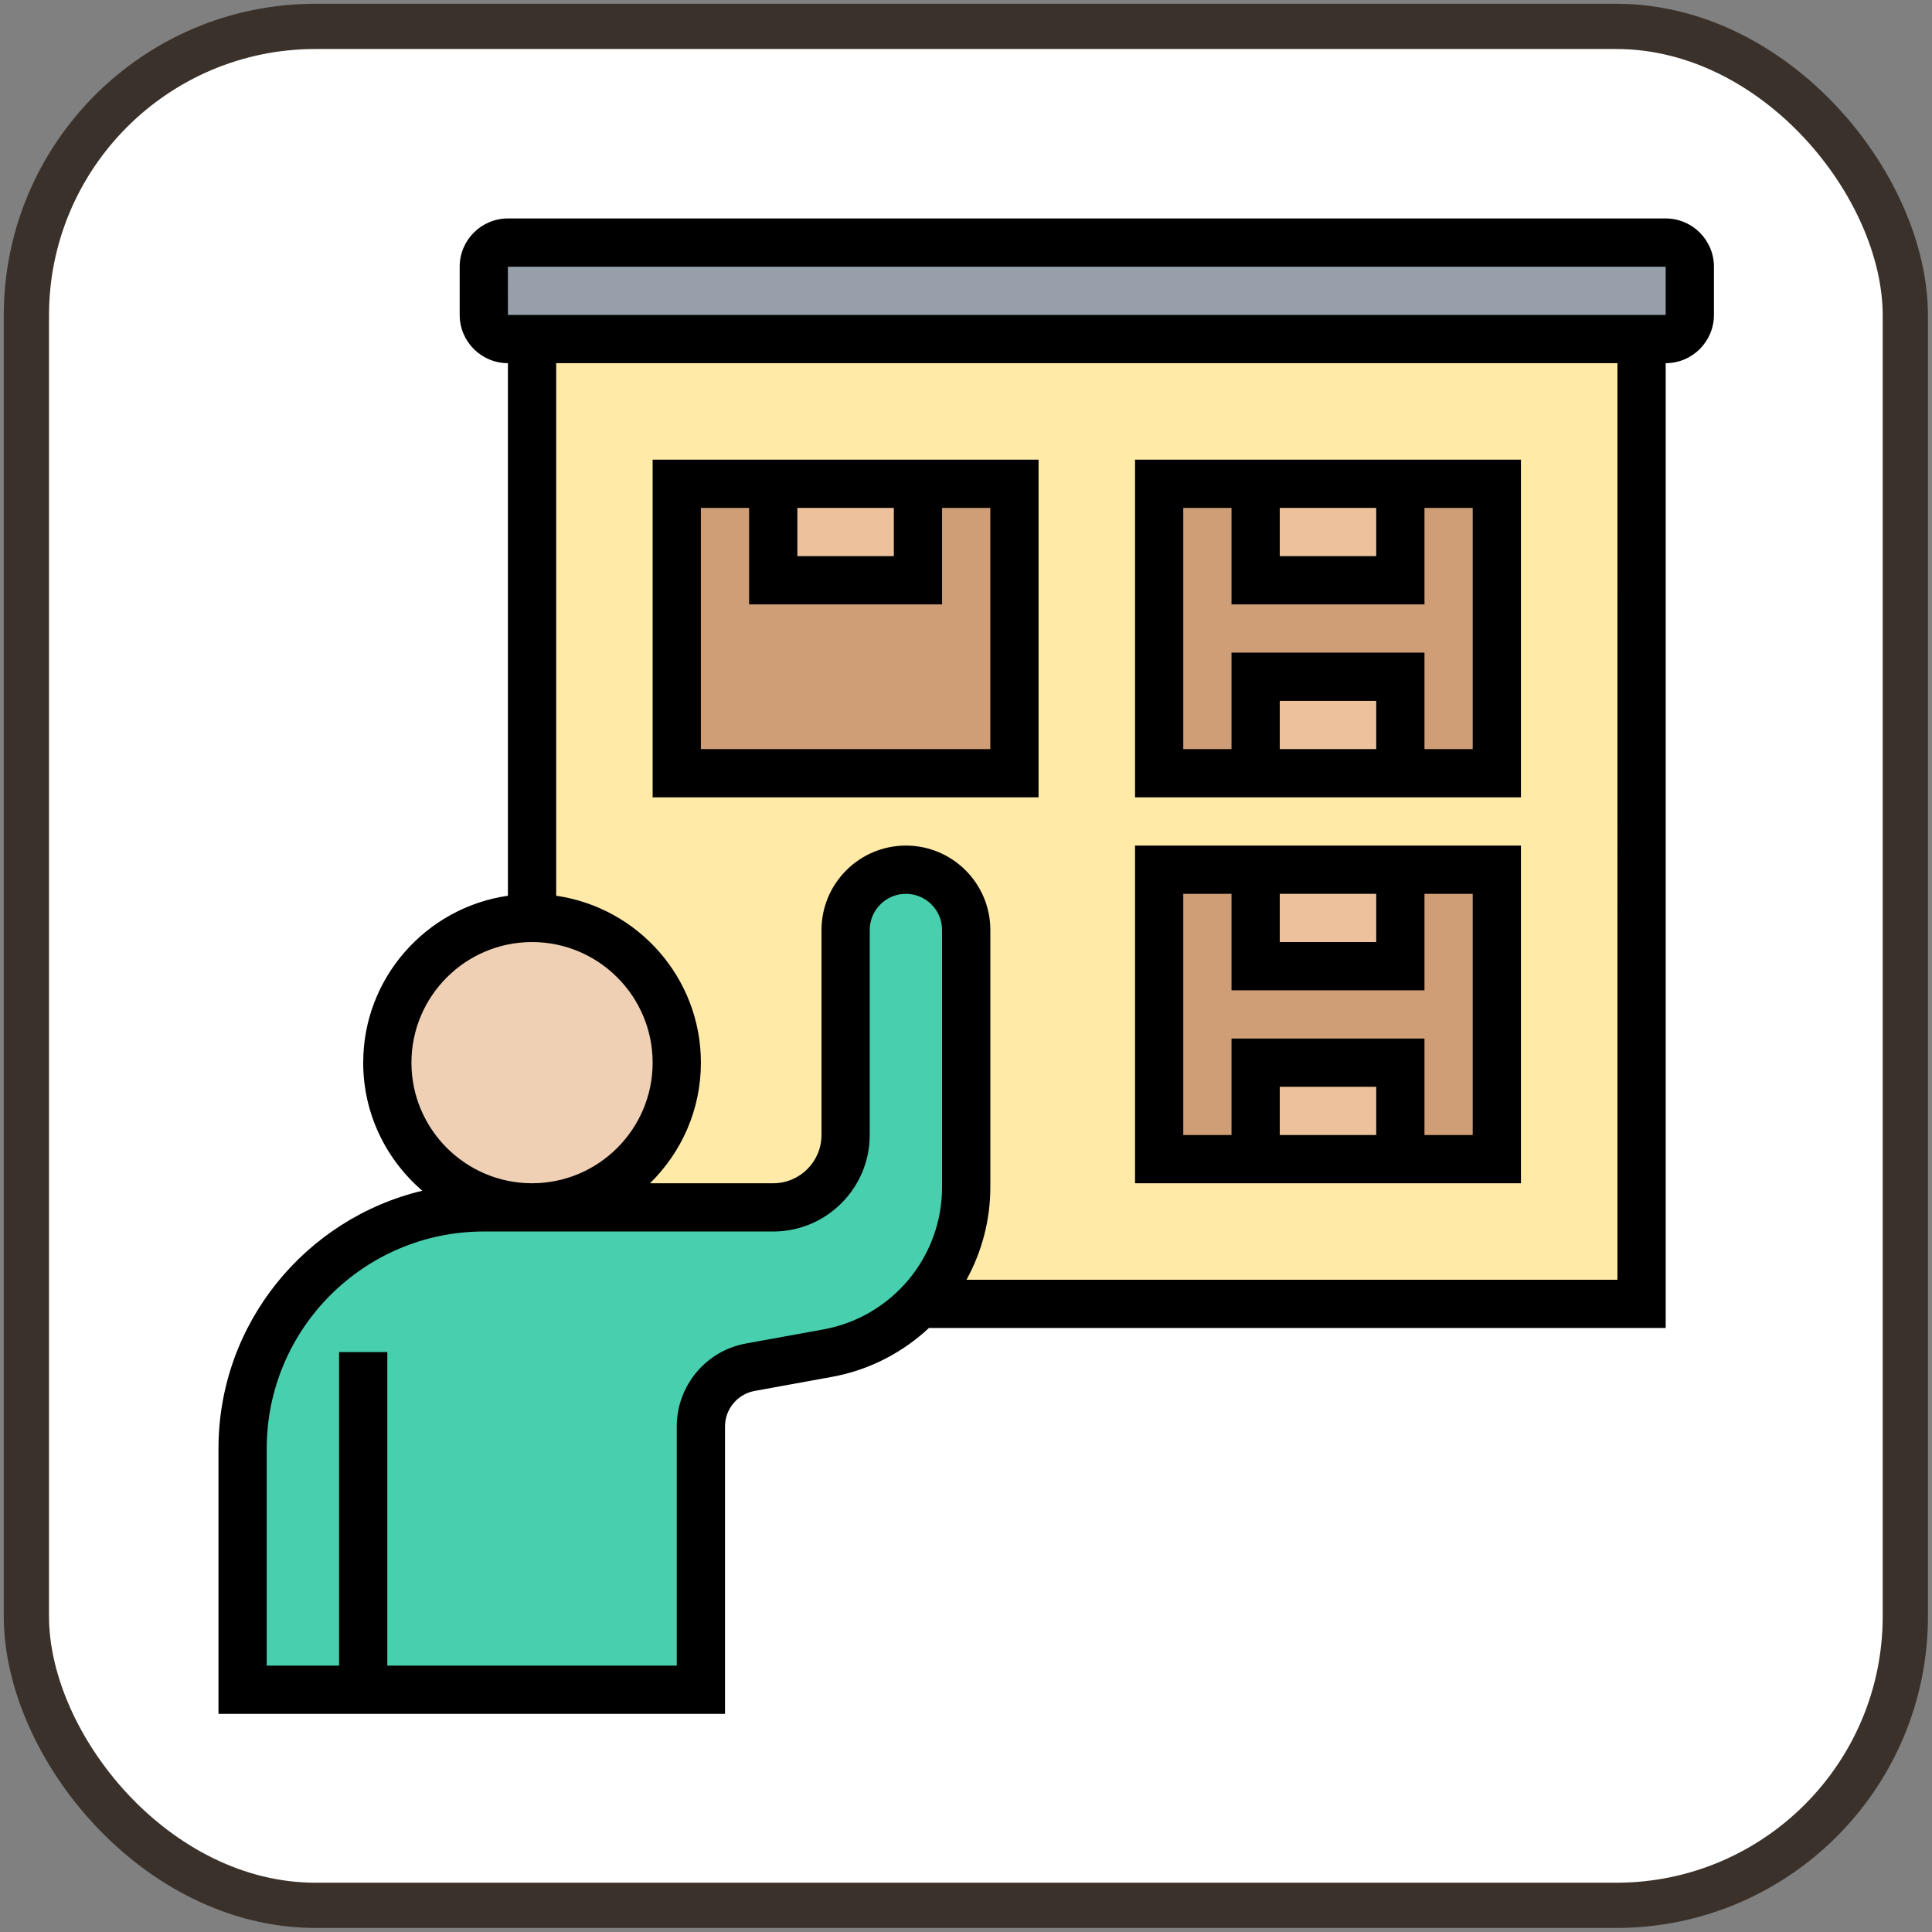 <?xml version="1.0" encoding="UTF-8"?>
<svg id="lean" width="512" height="512" enable-background="new 0 0 256 256" version="1.1" viewBox="0 0 256 256" xmlns="http://www.w3.org/2000/svg" xmlns:cc="http://creativecommons.org/ns#" xmlns:dc="http://purl.org/dc/elements/1.1/" xmlns:rdf="http://www.w3.org/1999/02/22-rdf-syntax-ns#">
 <rect x="0" y="0" width="256" height="256" fill="#808080" stroke="none"/>
 <g transform="matrix(.985 0 0 .985 .449 3.779)">
  <rect x="3.094" y="-.286" width="252.76" height="252.76" ry="38.886" fill="#fff" fill-rule="evenodd" stroke="#3a312a" stroke-width="6.085"/>
 </g>
 <g transform="matrix(.799 0 0 .799 25.754 34.419)">
  <path d="m56 13.153h184v160h-184z" fill="#ffeaa7" stroke-width="4"/>
  <path d="m248 1.153v8c0 2.2-1.8 4-4 4h-192c-2.2 0-4-1.8-4-4v-8c0-2.2 1.8-4 4-4h192c2.2 0 4 1.8 4 4z" fill="#969faa" stroke-width="4"/>
  <g fill="#cf9e76" stroke-width="4">
   <path d="m160 101.15h56v48h-56z"/>
   <path d="m160 37.153h56v48h-56z"/>
   <path d="m80 37.153h56v48h-56z"/>
  </g>
  <g transform="matrix(4 0 0 4 0 -10.847)" fill="#ecc19c">
   <path d="m24 12h6v4h-6z"/>
   <path d="m44 12h6v4h-6z"/>
   <path d="m44 20h6v4h-6z"/>
   <path d="m44 28h6v4h-6z"/>
   <path d="m44 36h6v4h-6z"/>
  </g>
  <g stroke-width="4">
   <path d="m60 157.15h36c6.64 0 12-5.36 12-12v-34c0-2.76 1.12-5.28 2.92-7.08s4.32-2.92 7.08-2.92c5.52 0 10 4.48 10 10v42.64c0 7.44-2.92 14.28-7.8 19.36-3.96 4.16-9.2 7.08-15.2 8.2l-12.8 2.32c-4.76 0.84-8.2 5-8.2 9.84v43.64h-76v-40c0-22.08 17.92-40 40-40h8z" fill="#48cfad"/>
   <circle cx="56" cy="133.15" r="24" fill="#f0d0b4"/>
   <path d="m140 33.153h-64v56h64zm-40 8h16v8h-16zm32 40h-48v-40h8v16h32v-16h8z"/>
   <path d="m220 33.153h-64v56h64zm-40 8h16v8h-16zm16 40h-16v-8h16zm16 0h-8v-16h-32v16h-8v-40h8v16h32v-16h8z"/>
   <path d="m220 97.153h-64v56h64zm-40 8h16v8h-16zm16 40h-16v-8h16zm16 0h-8v-16h-32v16h-8v-40h8v16h32v-16h8z"/>
   <path d="m244-6.848h-192c-4.412 0-8 3.588-8 8v8c0 4.412 3.588 8 8 8v88.32c-13.544 1.952-24 13.604-24 27.68 0 8.492 3.816 16.1 9.808 21.24-19.356 4.616-33.808 22.012-33.808 42.76v44h84v-47.652c0-2.904 2.072-5.388 4.924-5.908l12.796-2.328c6.232-1.132 11.74-4.04 16.104-8.112h122.18v-160c4.412 0 8-3.588 8-8v-8c0-4.412-3.588-8-8-8zm-208 140c0-11.028 8.972-20 20-20s20 8.972 20 20-8.972 20-20 20-20-8.972-20-20zm68.292 44.248-12.796 2.324c-6.66 1.208-11.496 7.004-11.496 13.776v39.652h-48v-52h-8v52h-12v-36c0-19.852 16.148-36 36-36h48c8.824 0 16-7.176 16-16v-34c0-3.308 2.692-6 6-6s6 2.692 6 6v42.632c0 11.608-8.288 21.536-19.708 23.616zm131.71-8.248h-107.95c2.516-4.588 3.952-9.828 3.952-15.368v-42.632c0-7.72-6.28-14-14-14s-14 6.28-14 14v34c0 4.412-3.588 8-8 8h-20.444c5.204-5.088 8.444-12.168 8.444-20 0-14.076-10.456-25.728-24-27.68v-88.32h176zm8-160h-192l-8e-3 -8h192.01z"/>
  </g>
 </g>
</svg>
